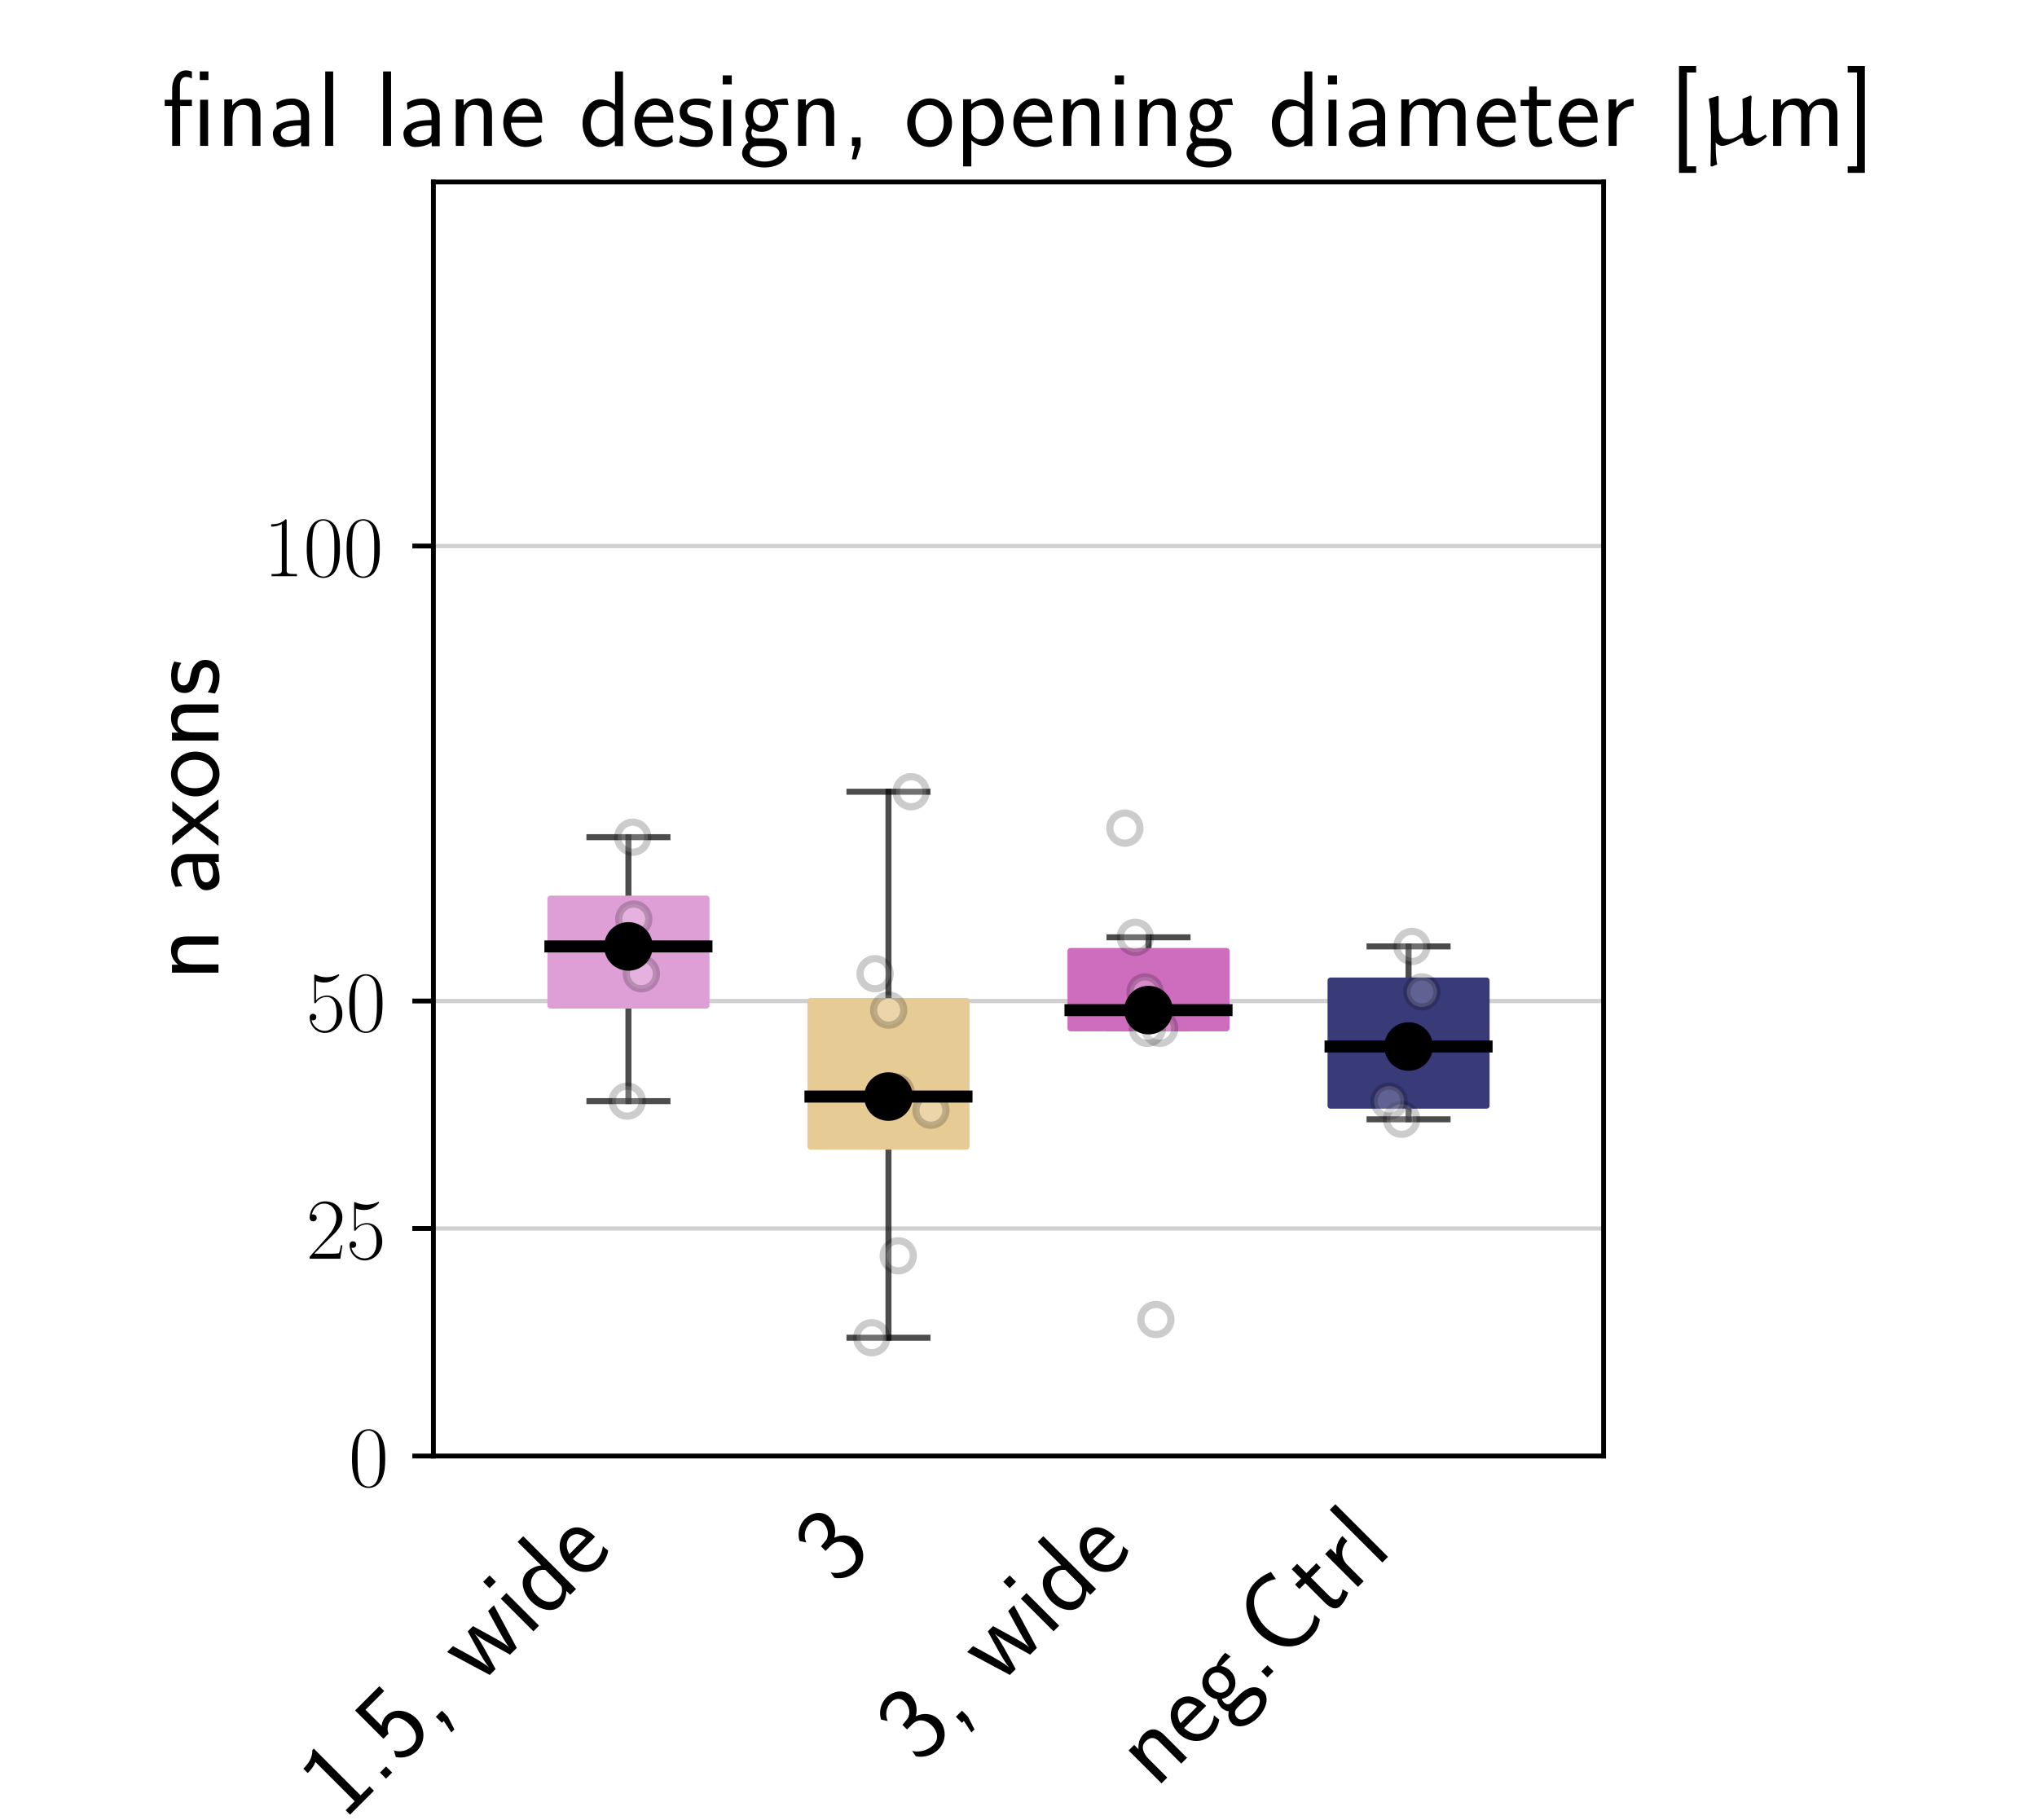 <?xml version="1.0" encoding="utf-8" standalone="no"?>
<!DOCTYPE svg PUBLIC "-//W3C//DTD SVG 1.1//EN"
  "http://www.w3.org/Graphics/SVG/1.1/DTD/svg11.dtd">
<!-- Created with matplotlib (https://matplotlib.org/) -->
<svg height="302.4pt" version="1.1" viewBox="0 0 338.4 302.4" width="338.4pt" xmlns="http://www.w3.org/2000/svg" xmlns:xlink="http://www.w3.org/1999/xlink">
 <defs>
  <style type="text/css">*{stroke-linecap:butt;stroke-linejoin:round;}</style>
 </defs>
 <g id="figure_1">
  <g id="patch_1">
   <path d="M 0 302.4 
L 338.4 302.4 
L 338.4 0 
L 0 0 
z
" style="fill:#ffffff;"/>
  </g>
  <g id="axes_1">
   <g id="patch_2">
    <path d="M 72 241.92 
L 266.4 241.92 
L 266.4 30.24 
L 72 30.24 
z
" style="fill:#ffffff;"/>
   </g>
   <g id="matplotlib.axis_1">
    <g id="xtick_1">
     <g id="text_1">
      <!-- 1.5, wide -->
      <g transform="translate(57.028 302.631)rotate(-45)scale(0.18 -0.18)">
       <defs>
        <path d="M 28.406 67 
L 26.5 67 
C 21.094 61.562 14.797 60.781 8.406 60.781 
L 8.406 55 
C 11.297 55 16 55 20.703 57.297 
L 20.703 5.766 
L 8.906 5.766 
L 8.906 0 
L 40.203 0 
L 40.203 5.766 
L 28.406 5.766 
z
" id="CMSS17-49"/>
        <path d="M 17 7.969 
L 9 7.969 
L 9 0 
L 17 0 
z
" id="CMSS17-46"/>
        <path d="M 14.594 58.625 
L 39.094 58.625 
L 39.094 65 
L 7.297 65 
L 7.297 27.828 
L 14 27.828 
C 15.797 31.969 19.5 35 24.297 35 
C 28.797 35 33.797 31.078 33.797 19.781 
C 33.797 7.703 26.703 4.172 21.5 4.172 
C 15.094 4.172 9.203 8 6.594 13.297 
L 3.406 7.797 
C 8 0.766 15.5 -2 21.5 -2 
C 33.094 -2 42.203 7.766 42.203 19.578 
C 42.203 31.719 34.094 41.078 24.406 41.078 
C 20.906 41.078 17.5 39.891 14.594 37.484 
z
" id="CMSS17-53"/>
        <path d="M 17 0.094 
L 17 7.969 
L 9 7.969 
L 9 0 
L 11.5 0 
L 8.906 -12.5 
L 12.906 -12.5 
z
" id="CMSS17-44"/>
        <path d="M 62.703 43 
L 55.094 43 
L 49.797 25.016 
C 48.703 21.219 45.594 10.703 45.203 5.797 
L 45.094 5.797 
C 44.906 8.812 43.203 16 40.406 25.516 
L 35.297 43 
L 28.406 43 
L 23.406 25.906 
C 20.906 17.203 19 9.797 18.797 5.797 
L 18.703 5.797 
C 18.297 11.703 14.203 25.516 13.594 27.703 
L 9.094 43 
L 1.297 43 
L 14.297 0 
L 21.906 0 
C 27.094 17.125 31.094 30.359 31.406 37.031 
C 31.594 33.75 33.297 26.672 34.297 23.188 
L 40.906 0 
L 49.703 0 
z
" id="CMSS17-119"/>
        <path d="M 15.297 65.359 
L 6.906 65.359 
L 6.906 57 
L 15.297 57 
z
M 14.797 42.797 
L 7.406 42.797 
L 7.406 0 
L 14.797 0 
z
" id="CMSS17-105"/>
        <path d="M 40.797 69 
L 33.406 69 
L 33.406 38.094 
C 30.297 40.672 25.203 43.062 19.594 43.062 
C 10.5 43.062 3.297 33.297 3.297 21.047 
C 3.297 8.781 10.406 -1 19.297 -1 
C 26.203 -1 30.797 2.688 33.203 4.781 
L 33.203 -0.203 
L 40.797 -0.203 
z
M 33.203 13.062 
C 33.203 11.672 33.203 10.203 30.094 7.531 
C 28.094 5.859 25.703 5.078 23.406 5.078 
C 18 5.078 10.906 9 10.906 20.938 
C 10.906 33.344 18.906 37 24.406 37 
C 28.094 37 31.094 35.219 33.203 32.266 
z
" id="CMSS17-100"/>
        <path d="M 39.094 21.516 
C 39.094 24.844 38.906 31.297 35.703 36.641 
C 32.203 42.391 26.5 44 22.203 44 
C 11.797 44 3 34.188 3 21.484 
C 3 9.094 12.094 -1 23.594 -1 
C 28.094 -1 33.594 0.297 38.594 3.875 
C 38.594 4.281 38.406 6.469 38.297 6.562 
C 38.297 6.766 38 9.844 38 10.25 
C 33.203 6.359 27.703 5.078 23.703 5.078 
C 17.297 5.078 10.406 10.422 10.094 21.516 
z
M 10.906 27 
C 12.203 32.562 16.594 37.828 22.203 37.828 
C 23.703 37.828 30.703 37.828 32.5 27 
z
" id="CMSS17-101"/>
       </defs>
       <use transform="scale(0.996)" xlink:href="#CMSS17-49"/>
       <use transform="translate(46.844 0)scale(0.996)" xlink:href="#CMSS17-46"/>
       <use transform="translate(72.868 0)scale(0.996)" xlink:href="#CMSS17-53"/>
       <use transform="translate(119.711 0)scale(0.996)" xlink:href="#CMSS17-44"/>
       <use transform="translate(176.965 0)scale(0.996)" xlink:href="#CMSS17-119"/>
       <use transform="translate(240.784 0)scale(0.996)" xlink:href="#CMSS17-105"/>
       <use transform="translate(262.965 0)scale(0.996)" xlink:href="#CMSS17-100"/>
       <use transform="translate(311.17 0)scale(0.996)" xlink:href="#CMSS17-101"/>
      </g>
     </g>
    </g>
    <g id="xtick_2">
     <g id="text_2">
      <!-- 3 -->
      <g transform="translate(139.171 263.688)rotate(-45)scale(0.18 -0.18)">
       <defs>
        <path d="M 15.703 31.641 
L 22.5 31.641 
C 31.906 31.641 34.594 23.547 34.594 17.906 
C 34.594 10.203 30.203 4.172 23 4.172 
C 17.406 4.172 9.5 6.938 5 14.25 
C 4.297 10.797 4.297 10.594 3.906 8.219 
C 8.594 1.375 16.203 -2 23.203 -2 
C 34.594 -2 43 7.391 43 17.781 
C 43 25.594 37.5 32.141 30 34.609 
C 36 37.875 40.406 44 40.406 51.141 
C 40.406 59.453 32.703 66.078 23.297 66.078 
C 14.703 66.078 8 60.812 5.203 55.156 
C 5.906 54.188 7.703 51.312 8.594 49.828 
C 10.797 55.656 16.5 60 23.203 60 
C 28.797 60 32.5 56.359 32.5 51.109 
C 32.5 45.672 29 39.734 23.094 38.359 
C 22.703 38.359 16.5 37.766 15.703 37.672 
z
" id="CMSS17-51"/>
       </defs>
       <use transform="scale(0.996)" xlink:href="#CMSS17-51"/>
      </g>
     </g>
    </g>
    <g id="xtick_3">
     <g id="text_3">
      <!-- 3, wide -->
      <g transform="translate(152.703 293.356)rotate(-45)scale(0.18 -0.18)">
       <use transform="scale(0.996)" xlink:href="#CMSS17-51"/>
       <use transform="translate(46.844 0)scale(0.996)" xlink:href="#CMSS17-44"/>
       <use transform="translate(104.097 0)scale(0.996)" xlink:href="#CMSS17-119"/>
       <use transform="translate(167.916 0)scale(0.996)" xlink:href="#CMSS17-105"/>
       <use transform="translate(190.097 0)scale(0.996)" xlink:href="#CMSS17-100"/>
       <use transform="translate(238.302 0)scale(0.996)" xlink:href="#CMSS17-101"/>
      </g>
     </g>
    </g>
    <g id="xtick_4">
     <g id="text_4">
      <!-- neg.Ctrl -->
      <g transform="translate(192.015 297.245)rotate(-45)scale(0.18 -0.18)">
       <defs>
        <path d="M 40.906 29.328 
C 40.906 35.672 39.406 44 28.094 44 
C 21.703 44 17.5 40.719 14.703 37.328 
L 14.703 43.094 
L 7.406 43.094 
L 7.406 0 
L 15 0 
L 15 24.359 
C 15 30.688 17.406 37.938 24.203 37.938 
C 33 37.938 33.297 32 33.297 28.578 
L 33.297 0 
L 40.906 0 
z
" id="CMSS17-110"/>
        <path d="M 44.5 43.875 
C 38.797 43.875 33.906 42.781 29.906 40.891 
C 26.594 43.391 23.203 43.875 20.906 43.875 
C 12.203 43.875 5.594 36.703 5.594 28.344 
C 5.594 22.938 8.594 18.859 8.797 18.672 
C 7 16.172 6 13.484 6 10.5 
C 6 7 7.406 4.516 8.5 3.125 
C 3.297 -0.047 2.594 -4.906 2.594 -6.797 
C 2.594 -14.031 11.703 -20 23.406 -20 
C 35.203 -20 44.297 -14.031 44.297 -6.688 
C 44.297 7 29 7 24.797 7 
L 16.703 7 
C 15.203 7 11.203 7 11.203 12.359 
C 11.203 14.391 12.094 15.688 12.203 15.781 
C 13.703 14.688 16.797 13 20.906 13 
C 29.203 13 36.094 19.969 36.094 28.547 
C 36.094 33.312 33.906 36.797 33 38 
L 33.297 38 
C 33.594 38 37.797 38 39.297 38 
C 42.5 38 42.797 37.953 45.594 37.797 
z
M 20.906 18.469 
C 17.5 18.469 12.703 20.547 12.703 28.484 
C 12.703 37.109 18.203 38.5 20.797 38.5 
C 24.203 38.5 29 36.422 29 28.484 
C 29 19.859 23.5 18.469 20.906 18.469 
z
M 24.703 -0.156 
C 27.094 -0.156 37.203 -0.156 37.203 -6.906 
C 37.203 -11.156 31 -14.516 23.5 -14.516 
C 15.906 -14.516 9.703 -11.25 9.703 -6.797 
C 9.703 -6.297 9.703 -0.156 16.594 -0.156 
z
" id="CMSS17-103"/>
        <path d="M 54.297 66.891 
C 48.406 69.281 43.203 70.375 37.094 70.375 
C 19 70.375 6.203 53.422 6.203 34.188 
C 6.203 15.156 18.703 -2 37.203 -2 
C 45.203 -2 48.906 -0.609 55.297 3.578 
L 55 6.875 
C 55 7.766 54.703 9.359 54.594 10.359 
C 48.594 5.672 44.406 4.375 37.297 4.375 
C 22.906 4.375 14.594 19.234 14.594 34.188 
C 14.594 50.047 23.797 64 37 64 
C 41.5 64 46.703 63.203 52.906 58.922 
z
" id="CMSS17-67"/>
        <path d="M 16.703 37 
L 29.703 37 
L 29.703 42.766 
L 16.703 42.766 
L 16.703 55 
L 9.594 55 
L 9.594 42.766 
L 1.703 42.766 
L 1.703 37 
L 9.406 37 
L 9.406 11.703 
C 9.406 6 10.703 -1 17.297 -1 
C 22.297 -1 26.906 0.391 31.297 2.688 
L 29.703 8.562 
C 27.297 6.469 24.406 5.266 21.297 5.266 
C 16.906 5.266 16.703 10.875 16.703 13.375 
z
" id="CMSS17-116"/>
        <path d="M 14.906 21.297 
C 14.906 30.703 21.797 37 30.594 37 
L 30.594 43.578 
C 24.203 43.578 18.203 40.391 14.594 35.203 
L 14.594 43.094 
L 7.5 43.094 
L 7.5 0 
L 14.906 0 
z
" id="CMSS17-114"/>
        <path d="M 14.797 69 
L 7.406 69 
L 7.406 0 
L 14.797 0 
z
" id="CMSS17-108"/>
       </defs>
       <use transform="scale(0.996)" xlink:href="#CMSS17-110"/>
       <use transform="translate(48.205 0)scale(0.996)" xlink:href="#CMSS17-101"/>
       <use transform="translate(89.844 0)scale(0.996)" xlink:href="#CMSS17-103"/>
       <use transform="translate(136.687 0)scale(0.996)" xlink:href="#CMSS17-46"/>
       <use transform="translate(162.712 0)scale(0.996)" xlink:href="#CMSS17-67"/>
       <use transform="translate(222.567 0)scale(0.996)" xlink:href="#CMSS17-116"/>
       <use transform="translate(256.399 0)scale(0.996)" xlink:href="#CMSS17-114"/>
       <use transform="translate(288.309 0)scale(0.996)" xlink:href="#CMSS17-108"/>
      </g>
     </g>
    </g>
   </g>
   <g id="matplotlib.axis_2">
    <g id="ytick_1">
     <g id="line2d_1">
      <path clip-path="url(#p4d86ab3921)" d="M 72 241.92 
L 266.4 241.92 
" style="fill:none;stroke:#b0b0b0;stroke-linecap:square;stroke-opacity:0.6;stroke-width:0.7;"/>
     </g>
     <g id="line2d_2">
      <defs>
       <path d="M 0 0 
L -3.5 0 
" id="m42c9298a1b" style="stroke:#000000;stroke-width:0.8;"/>
      </defs>
      <g>
       <use style="stroke:#000000;stroke-width:0.8;" x="72" xlink:href="#m42c9298a1b" y="241.92"/>
      </g>
     </g>
     <g id="text_5">
      <!-- $\mathdefault{0}$ -->
      <g transform="translate(57.928 246.936)scale(0.145 -0.145)">
       <defs>
        <path d="M 42 31.641 
C 42 37.75 41.906 48.125 37.703 56.109 
C 34 63.109 28.094 65.594 22.906 65.594 
C 18.094 65.594 12 63.406 8.203 56.203 
C 4.203 48.719 3.797 39.438 3.797 31.641 
C 3.797 25.953 3.906 17.281 7 9.672 
C 11.297 -0.609 19 -2 22.906 -2 
C 27.5 -2 34.5 -0.109 38.594 9.375 
C 41.594 16.281 42 24.359 42 31.641 
z
M 22.906 -0.406 
C 16.5 -0.406 12.703 5.078 11.297 12.688 
C 10.203 18.562 10.203 27.156 10.203 32.75 
C 10.203 40.438 10.203 46.828 11.5 52.922 
C 13.406 61.391 19 64 22.906 64 
C 27 64 32.297 61.297 34.203 53.125 
C 35.5 47.438 35.594 40.734 35.594 32.75 
C 35.594 26.25 35.594 18.266 34.406 12.375 
C 32.297 1.484 26.406 -0.406 22.906 -0.406 
z
" id="CMR17-48"/>
       </defs>
       <use transform="scale(0.996)" xlink:href="#CMR17-48"/>
      </g>
     </g>
    </g>
    <g id="ytick_2">
     <g id="line2d_3">
      <path clip-path="url(#p4d86ab3921)" d="M 72 204.12 
L 266.4 204.12 
" style="fill:none;stroke:#b0b0b0;stroke-linecap:square;stroke-opacity:0.6;stroke-width:0.7;"/>
     </g>
     <g id="line2d_4">
      <g>
       <use style="stroke:#000000;stroke-width:0.8;" x="72" xlink:href="#m42c9298a1b" y="204.12"/>
      </g>
     </g>
     <g id="text_6">
      <!-- $\mathdefault{25}$ -->
      <g transform="translate(50.855 209.136)scale(0.145 -0.145)">
       <defs>
        <path d="M 41.703 15.453 
L 39.906 15.453 
C 38.906 8.375 38.094 7.172 37.703 6.562 
C 37.203 5.766 30 5.766 28.594 5.766 
L 9.406 5.766 
C 13 9.672 20 16.75 28.5 24.953 
C 34.594 30.734 41.703 37.531 41.703 47.422 
C 41.703 59.219 32.297 66 21.797 66 
C 10.797 66 4.094 56.312 4.094 47.344 
C 4.094 43.438 7 42.938 8.203 42.938 
C 9.203 42.938 12.203 43.547 12.203 47.031 
C 12.203 50.109 9.594 51 8.203 51 
C 7.594 51 7 50.906 6.594 50.703 
C 8.5 59.219 14.297 63.406 20.406 63.406 
C 29.094 63.406 34.797 56.516 34.797 47.422 
C 34.797 38.734 29.703 31.25 24 24.75 
L 4.094 2.281 
L 4.094 0 
L 39.297 0 
z
" id="CMR17-50"/>
        <path d="M 11.406 57.688 
C 12.406 57.281 16.5 56 20.703 56 
C 30 56 35.094 61.109 38 64.062 
C 38 64.953 38 65.5 37.406 65.5 
C 37.297 65.5 37.094 65.5 36.297 65.047 
C 32.797 63.406 28.703 62.078 23.703 62.078 
C 20.703 62.078 16.203 62.484 11.297 64.672 
C 10.203 65.172 10 65.172 9.906 65.172 
C 9.406 65.172 9.297 65.062 9.297 63.078 
L 9.297 34.422 
C 9.297 32.641 9.297 32.141 10.297 32.141 
C 10.797 32.141 11 32.344 11.5 33.031 
C 14.703 37.516 19.094 39.406 24.094 39.406 
C 27.594 39.406 35.094 37.219 35.094 20.141 
C 35.094 16.953 35.094 11.172 32.094 6.578 
C 29.594 2.484 25.703 0.391 21.406 0.391 
C 14.797 0.391 8.094 5 6.297 12.719 
C 6.703 12.609 7.5 12.422 7.906 12.422 
C 9.203 12.422 11.703 13.125 11.703 16.219 
C 11.703 18.906 9.797 20 7.906 20 
C 5.594 20 4.094 18.594 4.094 15.797 
C 4.094 7.094 11 -2 21.594 -2 
C 31.906 -2 41.703 6.875 41.703 19.75 
C 41.703 31.719 33.906 41 24.203 41 
C 19.094 41 14.797 39.109 11.406 35.531 
z
" id="CMR17-53"/>
       </defs>
       <use transform="scale(0.996)" xlink:href="#CMR17-50"/>
       <use transform="translate(45.69 0)scale(0.996)" xlink:href="#CMR17-53"/>
      </g>
     </g>
    </g>
    <g id="ytick_3">
     <g id="line2d_5">
      <path clip-path="url(#p4d86ab3921)" d="M 72 166.32 
L 266.4 166.32 
" style="fill:none;stroke:#b0b0b0;stroke-linecap:square;stroke-opacity:0.6;stroke-width:0.7;"/>
     </g>
     <g id="line2d_6">
      <g>
       <use style="stroke:#000000;stroke-width:0.8;" x="72" xlink:href="#m42c9298a1b" y="166.32"/>
      </g>
     </g>
     <g id="text_7">
      <!-- $\mathdefault{50}$ -->
      <g transform="translate(50.855 171.336)scale(0.145 -0.145)">
       <use transform="scale(0.996)" xlink:href="#CMR17-53"/>
       <use transform="translate(45.69 0)scale(0.996)" xlink:href="#CMR17-48"/>
      </g>
     </g>
    </g>
    <g id="ytick_4">
     <g id="line2d_7">
      <path clip-path="url(#p4d86ab3921)" d="M 72 90.72 
L 266.4 90.72 
" style="fill:none;stroke:#b0b0b0;stroke-linecap:square;stroke-opacity:0.6;stroke-width:0.7;"/>
     </g>
     <g id="line2d_8">
      <g>
       <use style="stroke:#000000;stroke-width:0.8;" x="72" xlink:href="#m42c9298a1b" y="90.72"/>
      </g>
     </g>
     <g id="text_8">
      <!-- $\mathdefault{100}$ -->
      <g transform="translate(43.783 95.736)scale(0.145 -0.145)">
       <defs>
        <path d="M 26.594 63.406 
C 26.594 65.5 26.5 65.5 25.094 65.5 
C 21.203 61.188 15.297 59.797 9.703 59.797 
C 9.406 59.797 8.906 59.797 8.797 59.5 
C 8.703 59.297 8.703 59.094 8.703 57 
C 11.797 57 17 57.594 21 59.984 
L 21 7.203 
C 21 3.688 20.797 2.5 12.203 2.5 
L 9.203 2.5 
L 9.203 0 
C 14 0 19 0 23.797 0 
C 28.594 0 33.594 0 38.406 0 
L 38.406 2.5 
L 35.406 2.5 
C 26.797 2.5 26.594 3.594 26.594 7.156 
z
" id="CMR17-49"/>
       </defs>
       <use transform="scale(0.996)" xlink:href="#CMR17-49"/>
       <use transform="translate(45.69 0)scale(0.996)" xlink:href="#CMR17-48"/>
       <use transform="translate(91.381 0)scale(0.996)" xlink:href="#CMR17-48"/>
      </g>
     </g>
    </g>
    <g id="text_9">
     <!-- n axons -->
     <g transform="translate(36.295 162.929)rotate(-90)scale(0.18 -0.18)">
      <defs>
       <path d="M 37.594 27.984 
C 37.594 37.375 30.906 43.875 21.906 43.875 
C 17.5 43.875 12.703 43.078 7.203 39.891 
L 7.797 33.359 
C 10.297 35.125 14.594 38 21.797 38 
C 26.906 38 30 34.062 30 27.844 
L 30 24 
C 14 24 4 19.344 4 11.344 
C 4 7.203 6.5 -1 14.797 -1 
C 16.297 -1 24.406 -1 30.203 3.391 
L 30.203 -0.297 
L 37.594 -0.297 
z
M 30 12.75 
C 30 10.953 30 8.562 27 6.781 
C 24.406 5.078 21.094 5.078 19.703 5.078 
C 14.703 5.078 11.297 7.984 11.297 11.625 
C 11.297 18.922 26.906 18.922 30 18.922 
z
" id="CMSS17-97"/>
       <path d="M 24.797 22.094 
L 41.5 42.797 
L 32.797 42.797 
L 21.297 27.766 
L 9.406 42.797 
L 0.5 42.797 
L 17.797 22.094 
L 0 0 
L 8.797 0 
L 21.297 17.516 
L 34.297 0 
L 43.094 0 
z
" id="CMSS17-120"/>
       <path d="M 44.203 21.188 
C 44.203 34 34.703 44 23.5 44 
C 12 44 2.703 33.703 2.703 21.188 
C 2.703 8.5 12.297 -1 23.406 -1 
C 34.797 -1 44.203 8.797 44.203 21.188 
z
M 23.5 5.266 
C 16.406 5.266 10.297 11.078 10.297 22 
C 10.297 33.609 17.406 37.922 23.406 37.922 
C 29.906 37.922 36.594 33.219 36.594 22 
C 36.594 10.672 30.094 5.266 23.5 5.266 
z
" id="CMSS17-111"/>
       <path d="M 32.203 41.047 
C 26.297 43.859 21.703 43.859 18.703 43.859 
C 11.594 43.859 3.094 41.375 3.094 31.297 
C 3.094 21.234 14.094 19.031 17.094 18.422 
C 21.703 17.531 26.797 16.531 26.797 11.562 
C 26.797 5.266 19.594 5.266 18.297 5.266 
C 14.297 5.266 8.797 6.359 3.797 9.969 
L 2.594 3.281 
C 8.297 0 13.797 -1 18.406 -1 
C 30.703 -1 33.797 6.5 33.797 12.203 
C 33.797 17.094 31 20.391 29.094 21.891 
C 25.797 24.5 24.594 24.797 16.406 26.5 
C 15 26.703 10.094 27.797 10.094 32.281 
C 10.094 38 16.406 38 17.797 38 
C 24.297 38 28.297 35.984 31 34.5 
z
" id="CMSS17-115"/>
      </defs>
      <use transform="scale(0.996)" xlink:href="#CMSS17-110"/>
      <use transform="translate(79.434 0)scale(0.996)" xlink:href="#CMSS17-97"/>
      <use transform="translate(124.356 0)scale(0.996)" xlink:href="#CMSS17-120"/>
      <use transform="translate(167.356 0)scale(0.996)" xlink:href="#CMSS17-111"/>
      <use transform="translate(214.2 0)scale(0.996)" xlink:href="#CMSS17-110"/>
      <use transform="translate(262.405 0)scale(0.996)" xlink:href="#CMSS17-115"/>
     </g>
    </g>
   </g>
   <g id="line2d_9">
    <path clip-path="url(#p4d86ab3921)" d="M 104.4 167.076 
L 104.4 182.952 
" style="fill:none;stroke:#000000;stroke-linecap:square;stroke-opacity:0.7;"/>
   </g>
   <g id="line2d_10">
    <path clip-path="url(#p4d86ab3921)" d="M 104.4 149.31 
L 104.4 139.104 
" style="fill:none;stroke:#000000;stroke-linecap:square;stroke-opacity:0.7;"/>
   </g>
   <g id="line2d_11">
    <path clip-path="url(#p4d86ab3921)" d="M 97.92 182.952 
L 110.88 182.952 
" style="fill:none;stroke:#000000;stroke-linecap:square;stroke-opacity:0.7;"/>
   </g>
   <g id="line2d_12">
    <path clip-path="url(#p4d86ab3921)" d="M 97.92 139.104 
L 110.88 139.104 
" style="fill:none;stroke:#000000;stroke-linecap:square;stroke-opacity:0.7;"/>
   </g>
   <g id="line2d_13">
    <path clip-path="url(#p4d86ab3921)" d="M 147.6 190.512 
L 147.6 222.264 
" style="fill:none;stroke:#000000;stroke-linecap:square;stroke-opacity:0.7;"/>
   </g>
   <g id="line2d_14">
    <path clip-path="url(#p4d86ab3921)" d="M 147.6 166.32 
L 147.6 131.544 
" style="fill:none;stroke:#000000;stroke-linecap:square;stroke-opacity:0.7;"/>
   </g>
   <g id="line2d_15">
    <path clip-path="url(#p4d86ab3921)" d="M 141.12 222.264 
L 154.08 222.264 
" style="fill:none;stroke:#000000;stroke-linecap:square;stroke-opacity:0.7;"/>
   </g>
   <g id="line2d_16">
    <path clip-path="url(#p4d86ab3921)" d="M 141.12 131.544 
L 154.08 131.544 
" style="fill:none;stroke:#000000;stroke-linecap:square;stroke-opacity:0.7;"/>
   </g>
   <g id="line2d_17">
    <path clip-path="url(#p4d86ab3921)" d="M 190.8 170.856 
L 190.8 170.856 
" style="fill:none;stroke:#000000;stroke-linecap:square;stroke-opacity:0.7;"/>
   </g>
   <g id="line2d_18">
    <path clip-path="url(#p4d86ab3921)" d="M 190.8 158.004 
L 190.8 155.736 
" style="fill:none;stroke:#000000;stroke-linecap:square;stroke-opacity:0.7;"/>
   </g>
   <g id="line2d_19">
    <path clip-path="url(#p4d86ab3921)" d="M 184.32 170.856 
L 197.28 170.856 
" style="fill:none;stroke:#000000;stroke-linecap:square;stroke-opacity:0.7;"/>
   </g>
   <g id="line2d_20">
    <path clip-path="url(#p4d86ab3921)" d="M 184.32 155.736 
L 197.28 155.736 
" style="fill:none;stroke:#000000;stroke-linecap:square;stroke-opacity:0.7;"/>
   </g>
   <g id="line2d_21">
    <path clip-path="url(#p4d86ab3921)" d="M 234 183.708 
L 234 185.976 
" style="fill:none;stroke:#000000;stroke-linecap:square;stroke-opacity:0.7;"/>
   </g>
   <g id="line2d_22">
    <path clip-path="url(#p4d86ab3921)" d="M 234 162.918 
L 234 157.248 
" style="fill:none;stroke:#000000;stroke-linecap:square;stroke-opacity:0.7;"/>
   </g>
   <g id="line2d_23">
    <path clip-path="url(#p4d86ab3921)" d="M 227.52 185.976 
L 240.48 185.976 
" style="fill:none;stroke:#000000;stroke-linecap:square;stroke-opacity:0.7;"/>
   </g>
   <g id="line2d_24">
    <path clip-path="url(#p4d86ab3921)" d="M 227.52 157.248 
L 240.48 157.248 
" style="fill:none;stroke:#000000;stroke-linecap:square;stroke-opacity:0.7;"/>
   </g>
   <g id="patch_3">
    <path d="M 72 241.92 
L 72 30.24 
" style="fill:none;stroke:#000000;stroke-linecap:square;stroke-linejoin:miter;stroke-width:0.8;"/>
   </g>
   <g id="patch_4">
    <path d="M 266.4 241.92 
L 266.4 30.24 
" style="fill:none;stroke:#000000;stroke-linecap:square;stroke-linejoin:miter;stroke-width:0.8;"/>
   </g>
   <g id="patch_5">
    <path d="M 72 241.92 
L 266.4 241.92 
" style="fill:none;stroke:#000000;stroke-linecap:square;stroke-linejoin:miter;stroke-width:0.8;"/>
   </g>
   <g id="patch_6">
    <path d="M 72 30.24 
L 266.4 30.24 
" style="fill:none;stroke:#000000;stroke-linecap:square;stroke-linejoin:miter;stroke-width:0.8;"/>
   </g>
   <g id="text_10">
    <!-- final lane design, opening diameter [$\upmu$m] -->
    <g transform="translate(26.914 24.24)scale(0.18 -0.18)">
     <defs>
      <path d="M 43 69 
L 35 69 
L 35 61.031 
L 43 61.031 
z
M 42.703 42.766 
L 35.297 42.766 
L 35.297 0 
L 42.703 0 
z
M 16.797 37 
L 27.703 37 
L 27.703 42.766 
L 16.594 42.766 
L 16.594 55.906 
C 16.594 61.234 19 63.938 22.203 63.938 
C 24.094 63.938 26 63.375 27.703 62.375 
L 27.703 68.906 
C 26.906 69.188 24.594 70 22.203 70 
C 14.703 70 9.406 62.391 9.406 52.688 
L 9.406 42.766 
L 2.5 42.766 
L 2.5 37 
L 9.406 37 
L 9.406 0 
L 16.797 0 
z
" id="CMSS17-12"/>
      <path d="M 15.094 5.203 
C 18.406 2.016 22.906 -0.078 27.703 -0.078 
C 37 -0.078 45 9.422 45 22.062 
C 45 33.734 39 44 30.406 44 
C 25.406 44 19.406 42.219 14.906 38.625 
L 14.906 43.203 
L 7.5 43.203 
L 7.5 -19 
L 15.094 -19 
z
M 15.094 32.812 
C 15.906 34 19.297 37.734 24.797 37.734 
C 31.797 37.734 37.406 30.625 37.406 22.062 
C 37.406 12.297 30.594 6 23.906 6 
C 21.906 6 19.797 6.484 17.797 8.172 
C 15.094 10.531 15.094 12 15.094 13.391 
z
" id="CMSS17-112"/>
      <path d="M 67 29.328 
C 67 36.062 65.297 44 54.094 44 
C 46.594 44 42.094 39.312 40.094 36.422 
C 38.297 41.719 34.094 44 28.094 44 
C 21.297 44 17 40.125 14.703 37.328 
L 14.703 43.094 
L 7.406 43.094 
L 7.406 0 
L 15 0 
L 15 24.359 
C 15 30.297 17.203 37.938 24.297 37.938 
C 33.406 37.938 33.406 31.5 33.406 28.578 
L 33.406 0 
L 41 0 
L 41 24.359 
C 41 30.297 43.203 37.938 50.297 37.938 
C 59.406 37.938 59.406 31.5 59.406 28.578 
L 59.406 0 
L 67 0 
z
" id="CMSS17-109"/>
      <path d="M 25.203 -25 
L 25.203 -18.938 
L 16.594 -18.938 
L 16.594 68 
L 25.203 68 
L 25.203 74.078 
L 9.297 74.078 
L 9.297 -25 
z
" id="CMSS17-91"/>
      <path d="M 48.5 46.75 
L 40.797 43.562 
C 41 37.906 41.203 32.234 41.203 26.469 
C 41.203 24.391 41 17.125 40.906 12.359 
C 38.797 10.625 36.594 9.062 34.094 7.906 
C 32.297 6.938 30.203 6.266 28.094 6.266 
C 26.094 6.266 23.797 6.266 22.297 7.75 
C 19.297 10.719 18.797 14.969 18.797 19.031 
C 18.797 27.922 18.797 36.844 18.797 45.656 
L 17.906 46.344 
L 9.594 43.766 
C 9.594 43.672 11 32.938 11.594 27.469 
C 11.594 21.219 11.594 15 11.594 8.75 
C 11.594 -0.359 11.406 -9.469 11.203 -18.578 
L 12.406 -19.188 
L 17.406 -17.188 
C 16 -10.719 16 -3.656 16 3.125 
C 17.5 1.375 19.594 0 22.094 0 
C 26.594 0 34.5 4.281 40.297 7.5 
C 40.5 7.594 40.703 7.391 40.906 7.281 
C 41.203 7.172 41.297 6.969 41.5 6.75 
C 41.797 4.75 42.203 2.641 43.5 1.266 
C 44.703 0 46.594 0 48.297 0 
C 50.797 0 53.094 1.031 55.203 2.281 
C 58.297 3.922 61 6.312 63.5 8.688 
L 62.094 10.578 
C 59.5 8.984 56.406 7 53.906 7 
C 52.906 7 51.797 7.391 51.094 8.094 
C 50.094 8.984 49.703 10.281 49.297 11.469 
C 48.906 13.25 48.703 15.047 48.703 16.828 
C 48.703 22.297 48.703 27.859 48.703 33.422 
C 48.703 36.516 49 41.578 49.297 45.656 
z
" id="EURM10-22"/>
      <path d="M 17.906 74.078 
L 2 74.078 
L 2 68 
L 10.594 68 
L 10.594 -18.938 
L 2 -18.938 
L 2 -25 
L 17.906 -25 
z
" id="CMSS17-93"/>
     </defs>
     <use transform="scale(0.996)" xlink:href="#CMSS17-12"/>
     <use transform="translate(50.127 0)scale(0.996)" xlink:href="#CMSS17-110"/>
     <use transform="translate(98.332 0)scale(0.996)" xlink:href="#CMSS17-97"/>
     <use transform="translate(143.254 0)scale(0.996)" xlink:href="#CMSS17-108"/>
     <use transform="translate(196.663 0)scale(0.996)" xlink:href="#CMSS17-108"/>
     <use transform="translate(218.844 0)scale(0.996)" xlink:href="#CMSS17-97"/>
     <use transform="translate(263.766 0)scale(0.996)" xlink:href="#CMSS17-110"/>
     <use transform="translate(311.971 0)scale(0.996)" xlink:href="#CMSS17-101"/>
     <use transform="translate(384.839 0)scale(0.996)" xlink:href="#CMSS17-100"/>
     <use transform="translate(433.044 0)scale(0.996)" xlink:href="#CMSS17-101"/>
     <use transform="translate(474.683 0)scale(0.996)" xlink:href="#CMSS17-115"/>
     <use transform="translate(510.596 0)scale(0.996)" xlink:href="#CMSS17-105"/>
     <use transform="translate(532.777 0)scale(0.996)" xlink:href="#CMSS17-103"/>
     <use transform="translate(579.621 0)scale(0.996)" xlink:href="#CMSS17-110"/>
     <use transform="translate(627.826 0)scale(0.996)" xlink:href="#CMSS17-44"/>
     <use transform="translate(685.079 0)scale(0.996)" xlink:href="#CMSS17-111"/>
     <use transform="translate(731.922 0)scale(0.996)" xlink:href="#CMSS17-112"/>
     <use transform="translate(782.73 0)scale(0.996)" xlink:href="#CMSS17-101"/>
     <use transform="translate(824.369 0)scale(0.996)" xlink:href="#CMSS17-110"/>
     <use transform="translate(872.574 0)scale(0.996)" xlink:href="#CMSS17-105"/>
     <use transform="translate(894.754 0)scale(0.996)" xlink:href="#CMSS17-110"/>
     <use transform="translate(942.959 0)scale(0.996)" xlink:href="#CMSS17-103"/>
     <use transform="translate(1021.032 0)scale(0.996)" xlink:href="#CMSS17-100"/>
     <use transform="translate(1069.237 0)scale(0.996)" xlink:href="#CMSS17-105"/>
     <use transform="translate(1091.418 0)scale(0.996)" xlink:href="#CMSS17-97"/>
     <use transform="translate(1136.34 0)scale(0.996)" xlink:href="#CMSS17-109"/>
     <use transform="translate(1210.569 0)scale(0.996)" xlink:href="#CMSS17-101"/>
     <use transform="translate(1252.208 0)scale(0.996)" xlink:href="#CMSS17-116"/>
     <use transform="translate(1286.039 0)scale(0.996)" xlink:href="#CMSS17-101"/>
     <use transform="translate(1327.678 0)scale(0.996)" xlink:href="#CMSS17-114"/>
     <use transform="translate(1390.817 0)scale(0.996)" xlink:href="#CMSS17-91"/>
     <use transform="translate(1418.002 0)scale(0.996)" xlink:href="#EURM10-22"/>
     <use transform="translate(1479.539 0)scale(0.996)" xlink:href="#CMSS17-109"/>
     <use transform="translate(1553.768 0)scale(0.996)" xlink:href="#CMSS17-93"/>
    </g>
   </g>
   <g id="patch_7">
    <path clip-path="url(#p4d86ab3921)" d="M 91.44 167.076 
L 117.36 167.076 
L 117.36 149.31 
L 91.44 149.31 
L 91.44 167.076 
z
" style="fill:#de9ed6;stroke:#de9ed6;stroke-linejoin:miter;"/>
   </g>
   <g id="patch_8">
    <path clip-path="url(#p4d86ab3921)" d="M 134.64 190.512 
L 160.56 190.512 
L 160.56 166.32 
L 134.64 166.32 
L 134.64 190.512 
z
" style="fill:#e7cb94;stroke:#e7cb94;stroke-linejoin:miter;"/>
   </g>
   <g id="patch_9">
    <path clip-path="url(#p4d86ab3921)" d="M 177.84 170.856 
L 203.76 170.856 
L 203.76 158.004 
L 177.84 158.004 
L 177.84 170.856 
z
" style="fill:#ce6dbd;stroke:#ce6dbd;stroke-linejoin:miter;"/>
   </g>
   <g id="patch_10">
    <path clip-path="url(#p4d86ab3921)" d="M 221.04 183.708 
L 246.96 183.708 
L 246.96 162.918 
L 221.04 162.918 
L 221.04 183.708 
z
" style="fill:#393b79;stroke:#393b79;stroke-linejoin:miter;"/>
   </g>
   <g id="PathCollection_1">
    <defs>
     <path d="M 0 2.5 
C 0.663 2.5 1.299 2.237 1.768 1.768 
C 2.237 1.299 2.5 0.663 2.5 0 
C 2.5 -0.663 2.237 -1.299 1.768 -1.768 
C 1.299 -2.237 0.663 -2.5 0 -2.5 
C -0.663 -2.5 -1.299 -2.237 -1.768 -1.768 
C -2.237 -1.299 -2.5 -0.663 -2.5 0 
C -2.5 0.663 -2.237 1.299 -1.768 1.768 
C -1.299 2.237 -0.663 2.5 0 2.5 
z
" id="m81ff2f4098" style="stroke:#000000;stroke-opacity:0.2;stroke-width:1.2;"/>
    </defs>
    <g>
     <use style="fill:#ffffff;fill-opacity:0.2;stroke:#000000;stroke-opacity:0.2;stroke-width:1.2;" x="104.2" xlink:href="#m81ff2f4098" y="182.952"/>
     <use style="fill:#ffffff;fill-opacity:0.2;stroke:#000000;stroke-opacity:0.2;stroke-width:1.2;" x="105.284" xlink:href="#m81ff2f4098" y="152.712"/>
     <use style="fill:#ffffff;fill-opacity:0.2;stroke:#000000;stroke-opacity:0.2;stroke-width:1.2;" x="105.117" xlink:href="#m81ff2f4098" y="139.104"/>
     <use style="fill:#ffffff;fill-opacity:0.2;stroke:#000000;stroke-opacity:0.2;stroke-width:1.2;" x="106.544" xlink:href="#m81ff2f4098" y="161.784"/>
    </g>
   </g>
   <g id="PathCollection_2">
    <g>
     <use style="fill:#ffffff;fill-opacity:0.2;stroke:#000000;stroke-opacity:0.2;stroke-width:1.2;" x="147.634" xlink:href="#m81ff2f4098" y="167.832"/>
     <use style="fill:#ffffff;fill-opacity:0.2;stroke:#000000;stroke-opacity:0.2;stroke-width:1.2;" x="151.368" xlink:href="#m81ff2f4098" y="131.544"/>
     <use style="fill:#ffffff;fill-opacity:0.2;stroke:#000000;stroke-opacity:0.2;stroke-width:1.2;" x="146.914" xlink:href="#m81ff2f4098" y="182.952"/>
     <use style="fill:#ffffff;fill-opacity:0.2;stroke:#000000;stroke-opacity:0.2;stroke-width:1.2;" x="154.651" xlink:href="#m81ff2f4098" y="184.464"/>
     <use style="fill:#ffffff;fill-opacity:0.2;stroke:#000000;stroke-opacity:0.2;stroke-width:1.2;" x="149.222" xlink:href="#m81ff2f4098" y="208.656"/>
     <use style="fill:#ffffff;fill-opacity:0.2;stroke:#000000;stroke-opacity:0.2;stroke-width:1.2;" x="145.378" xlink:href="#m81ff2f4098" y="161.784"/>
     <use style="fill:#ffffff;fill-opacity:0.2;stroke:#000000;stroke-opacity:0.2;stroke-width:1.2;" x="144.824" xlink:href="#m81ff2f4098" y="222.264"/>
     <use style="fill:#ffffff;fill-opacity:0.2;stroke:#000000;stroke-opacity:0.2;stroke-width:1.2;" x="148.851" xlink:href="#m81ff2f4098" y="181.44"/>
    </g>
   </g>
   <g id="PathCollection_3">
    <g>
     <use style="fill:#ffffff;fill-opacity:0.2;stroke:#000000;stroke-opacity:0.2;stroke-width:1.2;" x="190.221" xlink:href="#m81ff2f4098" y="164.808"/>
     <use style="fill:#ffffff;fill-opacity:0.2;stroke:#000000;stroke-opacity:0.2;stroke-width:1.2;" x="192.651" xlink:href="#m81ff2f4098" y="170.856"/>
     <use style="fill:#ffffff;fill-opacity:0.2;stroke:#000000;stroke-opacity:0.2;stroke-width:1.2;" x="192.027" xlink:href="#m81ff2f4098" y="219.24"/>
     <use style="fill:#ffffff;fill-opacity:0.2;stroke:#000000;stroke-opacity:0.2;stroke-width:1.2;" x="190.611" xlink:href="#m81ff2f4098" y="170.856"/>
     <use style="fill:#ffffff;fill-opacity:0.2;stroke:#000000;stroke-opacity:0.2;stroke-width:1.2;" x="188.605" xlink:href="#m81ff2f4098" y="155.736"/>
     <use style="fill:#ffffff;fill-opacity:0.2;stroke:#000000;stroke-opacity:0.2;stroke-width:1.2;" x="186.874" xlink:href="#m81ff2f4098" y="137.592"/>
    </g>
   </g>
   <g id="PathCollection_4">
    <g>
     <use style="fill:#ffffff;fill-opacity:0.2;stroke:#000000;stroke-opacity:0.2;stroke-width:1.2;" x="232.843" xlink:href="#m81ff2f4098" y="185.976"/>
     <use style="fill:#ffffff;fill-opacity:0.2;stroke:#000000;stroke-opacity:0.2;stroke-width:1.2;" x="236.22" xlink:href="#m81ff2f4098" y="164.808"/>
     <use style="fill:#ffffff;fill-opacity:0.2;stroke:#000000;stroke-opacity:0.2;stroke-width:1.2;" x="234.555" xlink:href="#m81ff2f4098" y="157.248"/>
     <use style="fill:#ffffff;fill-opacity:0.2;stroke:#000000;stroke-opacity:0.2;stroke-width:1.2;" x="230.771" xlink:href="#m81ff2f4098" y="182.952"/>
    </g>
   </g>
   <g id="PathCollection_5">
    <defs>
     <path d="M 0 3.536 
C 0.938 3.536 1.837 3.163 2.5 2.5 
C 3.163 1.837 3.536 0.938 3.536 0 
C 3.536 -0.938 3.163 -1.837 2.5 -2.5 
C 1.837 -3.163 0.938 -3.536 0 -3.536 
C -0.938 -3.536 -1.837 -3.163 -2.5 -2.5 
C -3.163 -1.837 -3.536 -0.938 -3.536 0 
C -3.536 0.938 -3.163 1.837 -2.5 2.5 
C -1.837 3.163 -0.938 3.536 0 3.536 
z
" id="mde7b532c47" style="stroke:#000000;"/>
    </defs>
    <g clip-path="url(#p4d86ab3921)">
     <use style="stroke:#000000;" x="104.4" xlink:href="#mde7b532c47" y="157.248"/>
    </g>
   </g>
   <g id="PathCollection_6">
    <g clip-path="url(#p4d86ab3921)">
     <use style="stroke:#000000;" x="147.6" xlink:href="#mde7b532c47" y="182.196"/>
    </g>
   </g>
   <g id="PathCollection_7">
    <g clip-path="url(#p4d86ab3921)">
     <use style="stroke:#000000;" x="190.8" xlink:href="#mde7b532c47" y="167.832"/>
    </g>
   </g>
   <g id="PathCollection_8">
    <g clip-path="url(#p4d86ab3921)">
     <use style="stroke:#000000;" x="234" xlink:href="#mde7b532c47" y="173.88"/>
    </g>
   </g>
   <g id="line2d_25">
    <path clip-path="url(#p4d86ab3921)" d="M 91.44 157.248 
L 117.36 157.248 
" style="fill:none;stroke:#000000;stroke-linecap:square;stroke-width:2;"/>
   </g>
   <g id="line2d_26">
    <path clip-path="url(#p4d86ab3921)" d="M 134.64 182.196 
L 160.56 182.196 
" style="fill:none;stroke:#000000;stroke-linecap:square;stroke-width:2;"/>
   </g>
   <g id="line2d_27">
    <path clip-path="url(#p4d86ab3921)" d="M 177.84 167.832 
L 203.76 167.832 
" style="fill:none;stroke:#000000;stroke-linecap:square;stroke-width:2;"/>
   </g>
   <g id="line2d_28">
    <path clip-path="url(#p4d86ab3921)" d="M 221.04 173.88 
L 246.96 173.88 
" style="fill:none;stroke:#000000;stroke-linecap:square;stroke-width:2;"/>
   </g>
  </g>
 </g>
 <defs>
  <clipPath id="p4d86ab3921">
   <rect height="211.68" width="194.4" x="72" y="30.24"/>
  </clipPath>
 </defs>
</svg>
